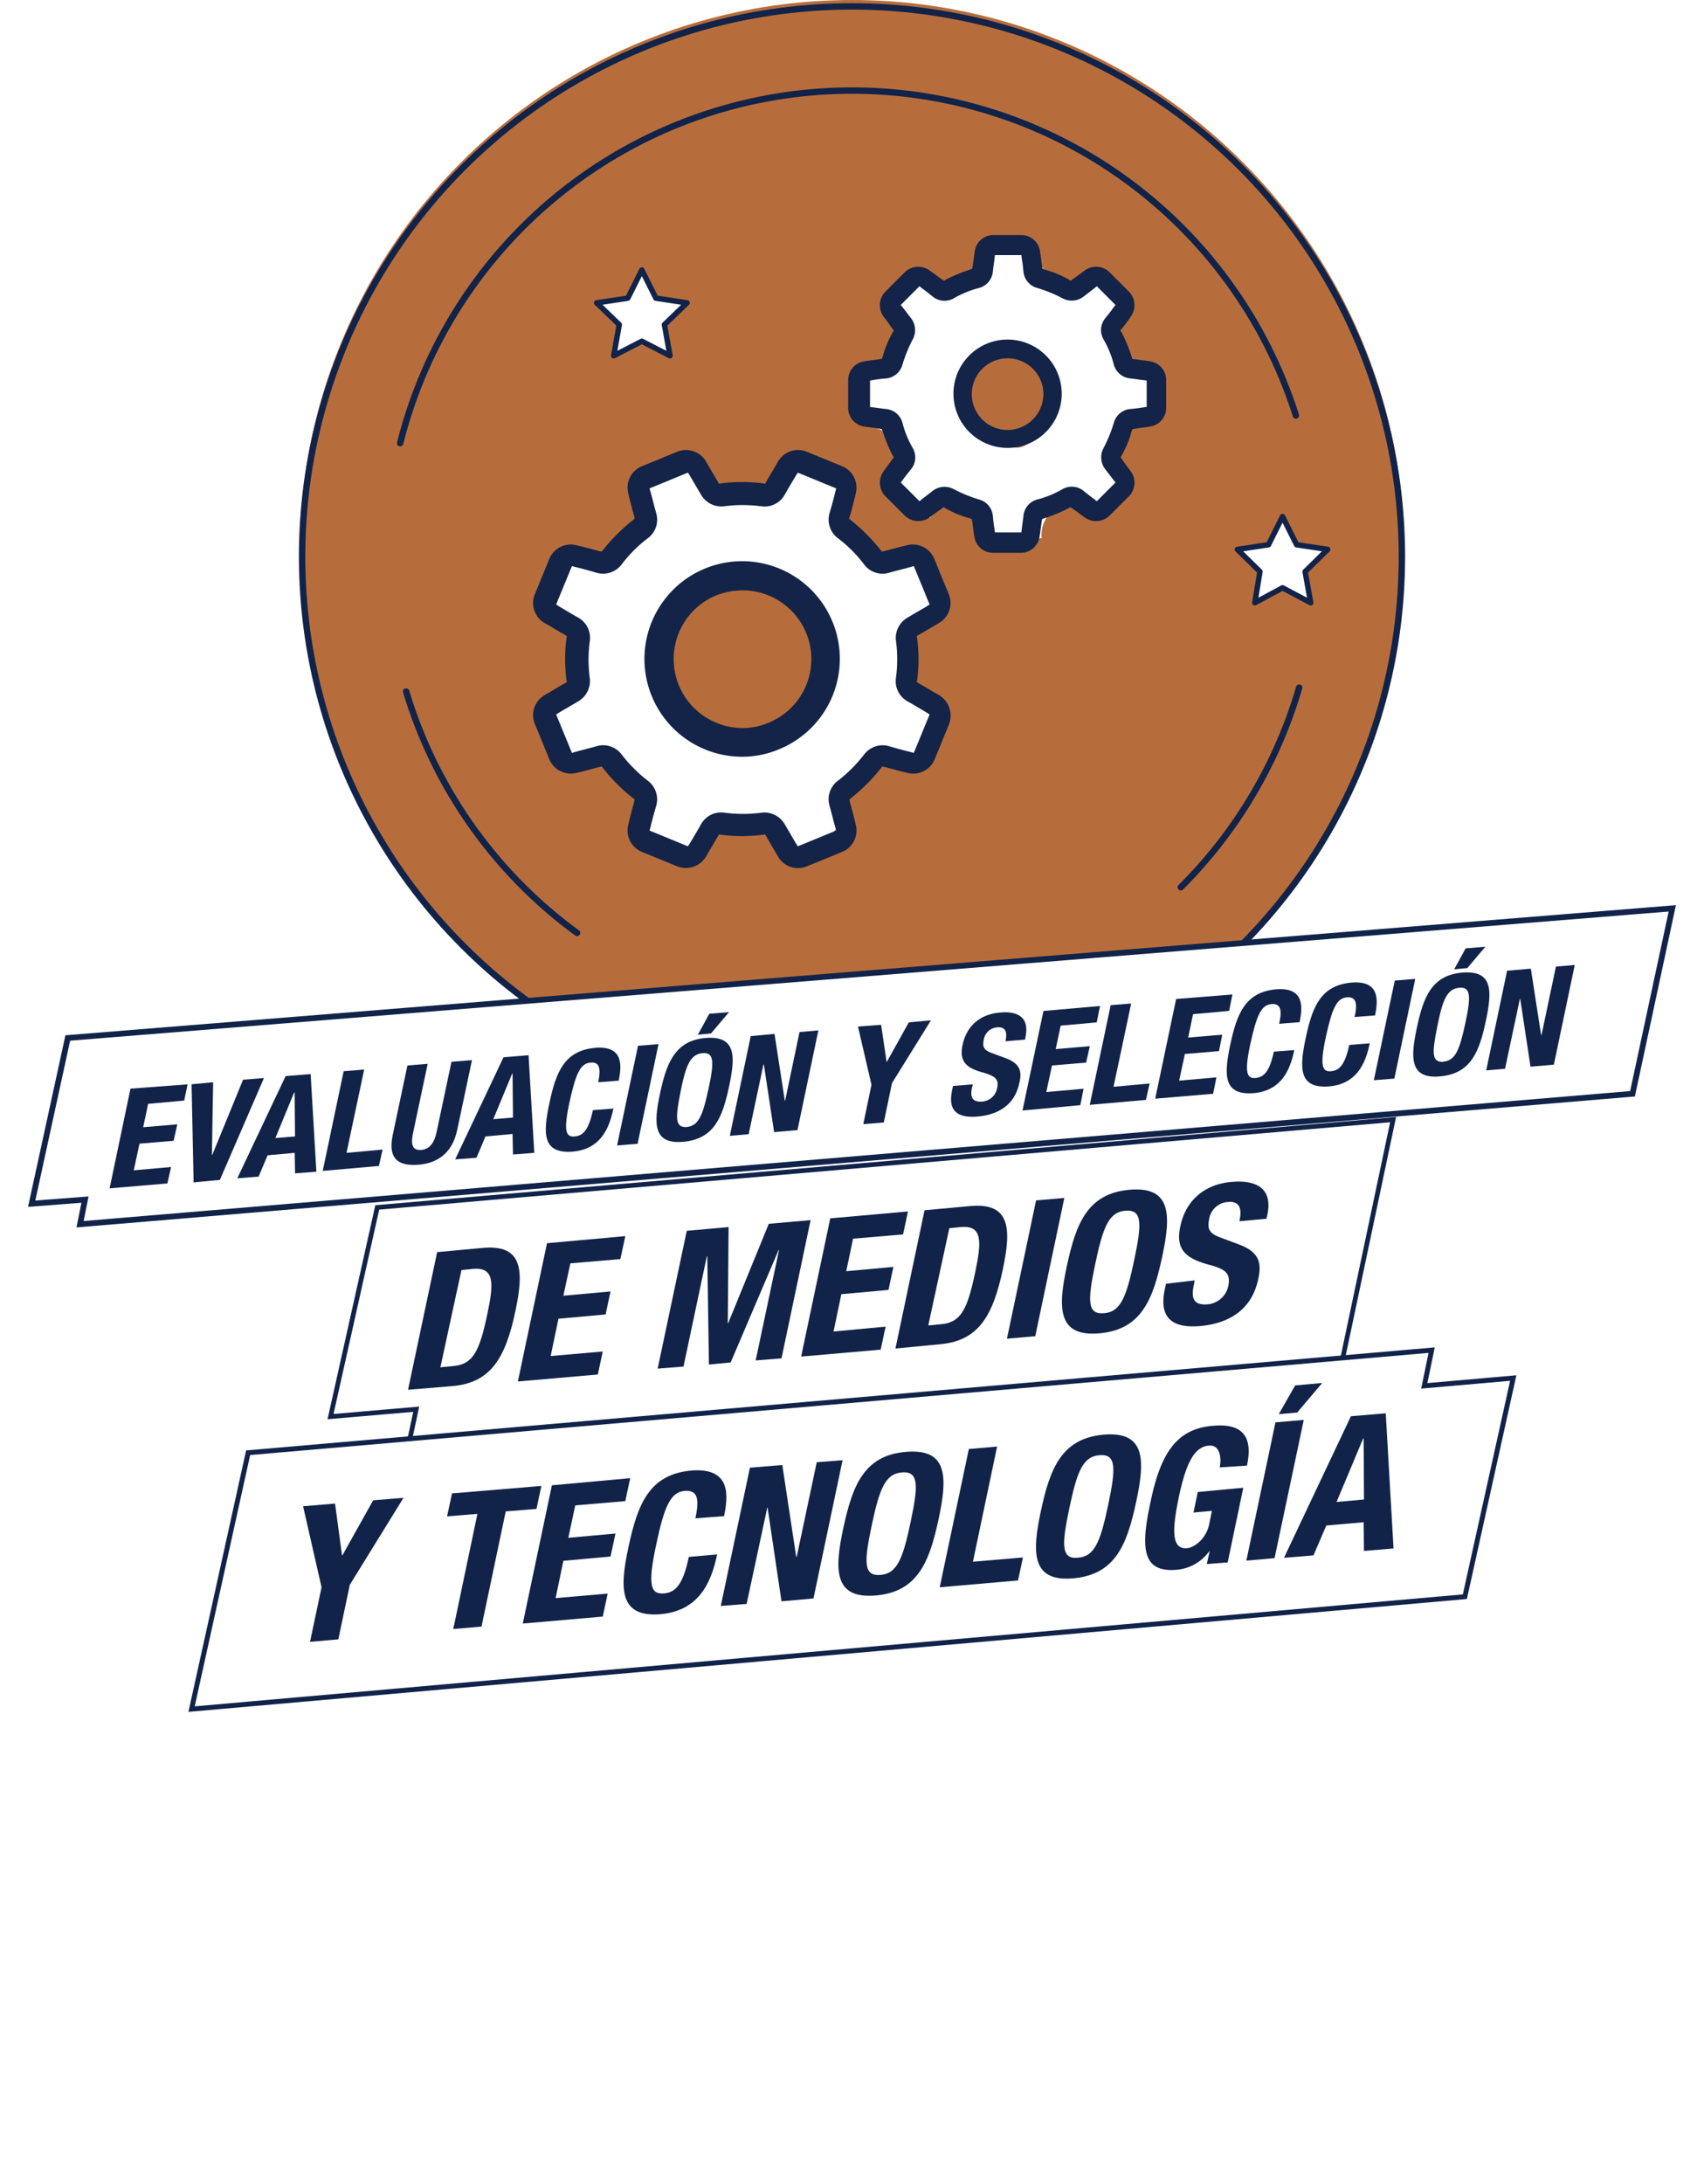 <svg xmlns="http://www.w3.org/2000/svg" viewBox="0 0 399.74 512"><defs><style>.cls-1,.cls-10,.cls-4,.cls-7,.cls-9{fill:#fff;}.cls-2{fill:#b76d3b;}.cls-3,.cls-5{fill:none;}.cls-10,.cls-3,.cls-4,.cls-7,.cls-9{stroke:#112349;}.cls-3,.cls-4{stroke-linecap:round;stroke-linejoin:round;}.cls-3{stroke-width:1.5px;}.cls-4{stroke-width:1.28px;}.cls-6{fill:#132448;}.cls-10,.cls-7,.cls-9{stroke-miterlimit:10;}.cls-7{stroke-width:1.35px;}.cls-8{fill:#112349;}.cls-9{stroke-width:1.11px;}.cls-10{stroke-width:1.16px;}</style></defs><title>evaluacion-y-seleccion-de-medios-y-tecnologias_1</title><g id="Capa_2" data-name="Capa 2"><g id="Layer_1" data-name="Layer 1"><rect class="cls-1" width="399.74" height="512"/><ellipse class="cls-2" cx="199.87" cy="129.7" rx="129.6" ry="129.7"/><circle class="cls-3" cx="199.87" cy="130.5" r="129"/><path class="cls-3" d="M135.37,218.7a109,109,0,0,1-40.1-56.6"/><path class="cls-3" d="M304.77,161.2A109.38,109.38,0,0,1,277,208"/><path class="cls-3" d="M93.87,103.9A109.28,109.28,0,0,1,304,97.4"/><polygon class="cls-4" points="300.87 121.1 304.17 127.7 311.47 128.8 306.17 134 307.47 141.3 300.87 137.8 294.37 141.3 295.57 134 290.27 128.8 297.57 127.7 300.87 121.1"/><polygon class="cls-4" points="150.57 63.3 153.87 69.9 161.17 71 155.87 76.1 157.17 83.4 150.57 80 143.97 83.4 145.27 76.1 139.97 71 147.27 69.9 150.57 63.3"/><path class="cls-1" d="M221.37,143.6c-1.1-6.5-5.9-9.5-9.5-14.8a7.94,7.94,0,0,1-4.5,1.2c-7.7,0-10.1-8.1-7.3-13.3a45.84,45.84,0,0,0-16.6-7.2,7.94,7.94,0,0,1-8.1,6c-3.6,0-7,.6-8.3-1.8-.6-.7-1.4-4.4-1.8-5.3-6.4,1.1-11.1,4.1-16.2,7.5,1.9,5.2-1.1,17-8.3,17a24.78,24.78,0,0,1-7-1.8c-4.1,5.6-4.1,6.9-5.3,14,11.7.4,10.5,15.8-1.8,21,1.1,6.1,2,7.3,5.3,12.3,1-.4,6.1-.4,7.4-.4,7.4,0,12.3,12.8,10.1,18,5,3.7,6,3.9,12.3,5.3.9-3.4,5.9-9.2,10.5-9.2,4.9,0,13.4,5.5,14,9.2,6.7-1,7.3-5.7,12.7-9.2-2.6-5.2-.1-13.1,7.4-13.1,1.9,0,8.4-1.3,9.6-.4,3.4-4.8,2.2-6.3,3.5-12.3C209.67,165.3,211.07,144.2,221.37,143.6Zm-30.3,17.5c-4.5,6.3-12.8,11.4-20.7,11-10.1-.5-18.6-9.1-15.1-19.5a23.38,23.38,0,0,1,2.5-5c3-5.7,9.1-9.4,15.3-10.8a8.92,8.92,0,0,1,9.7,3.8C192.17,143,197.07,152.6,191.07,161.1Z"/><path class="cls-1" d="M270.77,99.5a33.72,33.72,0,0,0-.3-14.5,6.25,6.25,0,0,1-3.5-.4c-5.4-2-5-8.4-1.7-11.3a33.84,33.84,0,0,0-9.8-9.4,6.42,6.42,0,0,1-11.4-2.8,6.53,6.53,0,0,1-.5-2,35.16,35.16,0,0,0-14.1.2c0,4.1-3.7,8.4-8.8,6.5a6.92,6.92,0,0,1-2.6-1.7c-4.4,2.9-6.5,4.6-9.2,9.3,3.3,3.7-.9,12.5-5.7,13.2a34,34,0,0,0,.3,13.5,7.07,7.07,0,0,1,2.7.5c5.2,1.9,5,7.9,2.1,10.9a33.37,33.37,0,0,0,9.9,9.9,6,6,0,0,1,7.4-2.3,6.12,6.12,0,0,1,4,7.1,33.58,33.58,0,0,0,14.8-.1c-.5-4.3,3.4-9.3,8.7-7.3a6.92,6.92,0,0,1,3,2.2,33.1,33.1,0,0,0,9.4-9.6C259.07,108.2,263.37,97.2,270.77,99.5Zm-27,2.8c-4.8,3.3-4.7,3.4-10.2,1-7-3-12.2-9.4-7-15.8.9-1.1-.4-2.7.8-3.5,3.6-3.2,8.5-2.4,13.3-1.7a6.26,6.26,0,0,1,5.3,5.3C246.67,92.9,250.27,97.8,243.77,102.3Z"/><path class="cls-5" d="M208.37,158.7a30.25,30.25,0,0,0,0-8.5,7.09,7.09,0,0,1,3.5-7.1c1.3-.8,2.7-1.5,4-2.3l-2.6-6.3c-1.5.4-3,.8-4.4,1.2a7,7,0,0,1-7.5-2.5,37.83,37.83,0,0,0-6-6,7,7,0,0,1-2.5-7.5c.4-1.5.8-3,1.2-4.4l-6.3-2.6c-.8,1.3-1.6,2.6-2.3,4a7,7,0,0,1-7.1,3.5,34.54,34.54,0,0,0-8.5,0,7.09,7.09,0,0,1-7.1-3.5c-.8-1.3-1.5-2.7-2.3-4l-6.2,2.6c.4,1.5.8,3,1.2,4.4a7,7,0,0,1-2.5,7.5,37.83,37.83,0,0,0-6,6,7,7,0,0,1-7.5,2.5c-1.5-.4-3-.8-4.4-1.2l-2.6,6.3c1.3.8,2.6,1.6,4,2.3a7,7,0,0,1,3.5,7.1,30.25,30.25,0,0,0,0,8.5,7.09,7.09,0,0,1-3.5,7.1c-1.3.8-2.7,1.5-4,2.3l2.6,6.3c1.5-.4,3-.8,4.4-1.2a7,7,0,0,1,7.5,2.5,37.83,37.83,0,0,0,6,6,7,7,0,0,1,2.5,7.5c-.4,1.5-.8,3-1.2,4.4l6.2,2.6c.8-1.3,1.5-2.6,2.3-4a7,7,0,0,1,7.1-3.5,40.25,40.25,0,0,0,8.5,0c.3,0,.6-.1.9-.1a7.31,7.31,0,0,1,6.2,3.6c.8,1.3,1.5,2.7,2.3,4l6.3-2.6c-.4-1.5-.8-2.9-1.2-4.4a7,7,0,0,1,2.5-7.5,37.83,37.83,0,0,0,6-6,7,7,0,0,1,7.5-2.5c1.5.4,3,.8,4.4,1.2l2.6-6.3c-1.3-.8-2.6-1.6-4-2.3A7.35,7.35,0,0,1,208.37,158.7Z"/><path class="cls-6" d="M220.37,163c-1.6-.9-3.2-1.9-4.8-2.8l-.5-.3.1-.6a38.55,38.55,0,0,0,0-9.6l-.1-.6.5-.3c1.6-.9,3.2-1.9,4.8-2.8a5.42,5.42,0,0,0,2.2-6.7l-3.4-8.3a5.43,5.43,0,0,0-6.3-3.2c-1.8.4-3.6.9-5.4,1.4l-.6.1-.4-.5a43.73,43.73,0,0,0-6.8-6.8l-.5-.4.2-.6c.5-1.8,1-3.6,1.4-5.4a5.43,5.43,0,0,0-3.2-6.3l-8.3-3.4a5.42,5.42,0,0,0-6.7,2.2c-.9,1.6-1.9,3.2-2.8,4.8l-.3.5-.6-.1a38.55,38.55,0,0,0-9.6,0l-.6.1-.3-.5c-.9-1.6-1.9-3.2-2.8-4.8a5.42,5.42,0,0,0-6.7-2.2l-8.3,3.4a5.43,5.43,0,0,0-3.2,6.3c.4,1.8.9,3.6,1.4,5.4l.1.6-.5.4a43.73,43.73,0,0,0-6.8,6.8l-.4.5-.6-.1c-1.8-.5-3.6-1-5.4-1.4a5.43,5.43,0,0,0-6.3,3.2l-3.4,8.3a5.42,5.42,0,0,0,2.2,6.7c1.6.9,3.2,1.9,4.8,2.8l.5.3-.1.6a38.55,38.55,0,0,0,0,9.6l.1.6-.5.3c-1.6.9-3.2,1.9-4.8,2.8a5.42,5.42,0,0,0-2.2,6.7l3.4,8.3a5.43,5.43,0,0,0,6.3,3.2c1.8-.4,3.6-.9,5.4-1.4l.6-.1.4.5a39.78,39.78,0,0,0,6.8,6.8l.5.4-.1.6c-.5,1.8-1,3.6-1.4,5.4a5.43,5.43,0,0,0,3.2,6.3l8.3,3.4a5.53,5.53,0,0,0,6.7-2.2c.9-1.6,1.9-3.2,2.8-4.8l.3-.5.6.1a38.55,38.55,0,0,0,9.6,0l.6-.1.3.5c.9,1.6,1.9,3.2,2.8,4.8a5.42,5.42,0,0,0,6.7,2.2l8.3-3.4a5.43,5.43,0,0,0,3.2-6.3c-.4-1.8-.9-3.6-1.4-5.4l-.1-.6.5-.4a43.73,43.73,0,0,0,6.8-6.8l.4-.5.6.1c1.8.5,3.6,1,5.4,1.4a5.43,5.43,0,0,0,6.3-3.2l3.4-8.3A5.66,5.66,0,0,0,220.37,163Zm-6,13.5-.7-.2c-1.7-.4-3.5-.9-5.2-1.4a5.46,5.46,0,0,0-5.7,1.9,34.16,34.16,0,0,1-6.3,6.3,5.4,5.4,0,0,0-1.9,5.7c.5,1.7.9,3.5,1.4,5.2l.2.7-9,3.7-.4-.6c-.9-1.5-1.8-3.1-2.7-4.6a5.51,5.51,0,0,0-5.3-2.7,33.15,33.15,0,0,1-8.9,0,5.4,5.4,0,0,0-5.4,2.7c-.9,1.6-1.8,3.1-2.7,4.6l-.4.6-9-3.7.2-.7c.4-1.7.9-3.5,1.4-5.2a5.46,5.46,0,0,0-1.9-5.7,34.16,34.16,0,0,1-6.3-6.3,5.4,5.4,0,0,0-5.7-1.9c-1.7.5-3.5.9-5.2,1.4l-.7.2-3.7-9,.6-.4c1.5-.9,3.1-1.8,4.6-2.7a5.51,5.51,0,0,0,2.7-5.3,33.15,33.15,0,0,1,0-8.9,5.4,5.4,0,0,0-2.7-5.4c-1.6-.9-3.1-1.8-4.6-2.7l-.6-.4,3.7-9,.7.2c1.7.4,3.5.9,5.2,1.4a5.46,5.46,0,0,0,5.7-1.9,31.34,31.34,0,0,1,6.3-6.3,5.4,5.4,0,0,0,1.9-5.7c-.5-1.7-.9-3.5-1.4-5.2l-.2-.7,9-3.7.4.6c.9,1.5,1.8,3.1,2.7,4.6a5.51,5.51,0,0,0,5.3,2.7,33.15,33.15,0,0,1,8.9,0,5.4,5.4,0,0,0,5.4-2.7c.9-1.6,1.8-3.1,2.7-4.6l.4-.6,9,3.7-.2.7c-.4,1.7-.9,3.5-1.4,5.2a5.46,5.46,0,0,0,1.9,5.7,31.34,31.34,0,0,1,6.3,6.3,5.4,5.4,0,0,0,5.7,1.9c1.7-.5,3.5-.9,5.2-1.4l.7-.2,3.7,9-.6.4c-1.5.9-3.1,1.8-4.6,2.7a5.51,5.51,0,0,0-2.7,5.3,33.15,33.15,0,0,1,0,8.9,5.4,5.4,0,0,0,2.7,5.4c1.6.9,3.1,1.8,4.6,2.7l.6.4Z"/><path class="cls-6" d="M174.17,177.4a22.92,22.92,0,1,1,21.1-31.7h0a22.88,22.88,0,0,1-12.4,29.9A22.23,22.23,0,0,1,174.17,177.4Zm0-39a17.07,17.07,0,0,0-6.2,1.2,16.14,16.14,0,0,0,0,29.8,15.71,15.71,0,0,0,12.4,0,16.11,16.11,0,0,0-6.2-31Z"/><path class="cls-5" d="M259.57,85.9a23.79,23.79,0,0,0-2.3-5.5,6.22,6.22,0,0,1,.5-6.8c.5-.7,1-1.3,1.5-2L257,69.3c-.7.5-1.3,1-2,1.5a6.25,6.25,0,0,1-6.8.5,26.63,26.63,0,0,0-5.5-2.3,6.22,6.22,0,0,1-4.5-5.2l-.3-2.4h-3.2l-.3,2.4a6.22,6.22,0,0,1-4.5,5.2,23.79,23.79,0,0,0-5.5,2.3,6.22,6.22,0,0,1-6.8-.5c-.7-.5-1.3-1-2-1.5l-2.3,2.3c.5.7,1,1.3,1.5,2a6.25,6.25,0,0,1,.5,6.8,26.63,26.63,0,0,0-2.3,5.5,6.22,6.22,0,0,1-5.2,4.5l-2.4.3v3.2l2.4.3a6.22,6.22,0,0,1,5.2,4.5,23.79,23.79,0,0,0,2.3,5.5,6.22,6.22,0,0,1-.5,6.8c-.5.7-1,1.3-1.5,2l2.3,2.3c.7-.5,1.3-1,2-1.5a6.25,6.25,0,0,1,6.8-.5,26.63,26.63,0,0,0,5.5,2.3,6.22,6.22,0,0,1,4.5,5.2l.3,2.4h3.2l.3-2.4a6.22,6.22,0,0,1,4.5-5.2,23.79,23.79,0,0,0,5.5-2.3,6.22,6.22,0,0,1,6.8.5c.7.5,1.3,1,2,1.5l2.3-2.3c-.5-.7-1-1.3-1.5-2a6.25,6.25,0,0,1-.5-6.8,26.63,26.63,0,0,0,2.3-5.5,6.22,6.22,0,0,1,5.2-4.5l2.4-.3V90.7l-2.4-.3A6.22,6.22,0,0,1,259.57,85.9Z"/><path class="cls-6" d="M269.77,84.7c-1.2-.2-2.3-.3-3.5-.5l-.6-.1-.2-.5a38.78,38.78,0,0,0-2.3-5.6l-.3-.5.3-.4c.7-1,1.5-1.9,2.1-2.9a4.54,4.54,0,0,0-.4-5.8l-4.6-4.6a4.53,4.53,0,0,0-5.8-.4c-.9.7-1.9,1.4-2.9,2.1l-.4.3-.5-.3a24.5,24.5,0,0,0-5.6-2.3l-.5-.2-.1-.6c-.2-1.2-.3-2.4-.5-3.5a4.42,4.42,0,0,0-4.4-3.8h-6.5a4.42,4.42,0,0,0-4.4,3.8c-.2,1.2-.3,2.3-.5,3.5l-.1.6-.5.2a38.78,38.78,0,0,0-5.6,2.3l-.5.3-.5-.3c-1-.7-1.9-1.4-2.9-2.1a4.54,4.54,0,0,0-5.8.4l-4.6,4.6a4.53,4.53,0,0,0-.4,5.8c.7.9,1.4,1.9,2.1,2.9l.3.4-.3.5a24.5,24.5,0,0,0-2.3,5.6l-.2.5-.6.1c-1.2.2-2.4.3-3.5.5a4.42,4.42,0,0,0-3.8,4.4v6.5a4.42,4.42,0,0,0,3.8,4.4c1.2.2,2.3.3,3.5.5l.6.1.2.5a34.62,34.62,0,0,0,2.3,5.6l.3.5-.3.4c-.7,1-1.4,1.9-2.1,2.9a4.54,4.54,0,0,0,.4,5.8l4.6,4.6a4.53,4.53,0,0,0,5.8.4c.9-.7,1.9-1.4,2.9-2.1l.4-.3.5.3a24.5,24.5,0,0,0,5.6,2.3l.5.2.1.6c.2,1.2.3,2.4.5,3.5a4.42,4.42,0,0,0,4.4,3.8h6.5a4.42,4.42,0,0,0,4.4-3.8c.2-1.2.3-2.3.5-3.5l.1-.6.5-.2a38.78,38.78,0,0,0,5.6-2.3l.5-.3.5.3c1,.7,1.9,1.4,2.9,2.1a4.55,4.55,0,0,0,5.8-.4l4.6-4.6a4.53,4.53,0,0,0,.4-5.8c-.7-.9-1.4-1.9-2.1-2.9l-.3-.4.3-.5a24.5,24.5,0,0,0,2.3-5.6l.2-.5.6-.1c1.2-.2,2.4-.3,3.5-.5a4.42,4.42,0,0,0,3.8-4.4V89.1A4.42,4.42,0,0,0,269.77,84.7ZM269,95.4l-.8.1c-1.1.2-2.1.3-3.2.4a4.39,4.39,0,0,0-3.7,3.2,33.2,33.2,0,0,1-2.4,5.9,4.57,4.57,0,0,0,.3,4.9l2,2.6.5.6-4.4,4.4-.6-.5c-.9-.6-1.7-1.3-2.6-2a4.38,4.38,0,0,0-4.9-.3,23.58,23.58,0,0,1-5.9,2.4,4.39,4.39,0,0,0-3.2,3.7c-.1,1.1-.3,2.2-.4,3.2l-.1.8h-6.2l-.1-.8c-.2-1.1-.3-2.1-.4-3.2a4.39,4.39,0,0,0-3.2-3.7,33.2,33.2,0,0,1-5.9-2.4,4.57,4.57,0,0,0-4.9.3l-2.6,2-.6.5-4.4-4.4.5-.6c.6-.9,1.3-1.7,2-2.6a4.38,4.38,0,0,0,.3-4.9,23.58,23.58,0,0,1-2.4-5.9,4.39,4.39,0,0,0-3.7-3.2c-1.1-.1-2.2-.3-3.2-.4l-.7-.1V89.2l.7-.1c1.1-.2,2.1-.3,3.2-.4a4.39,4.39,0,0,0,3.7-3.2,33.2,33.2,0,0,1,2.4-5.9,4.57,4.57,0,0,0-.3-4.9c-.7-.9-1.3-1.7-2-2.6l-.5-.6,4.4-4.4.6.5c.9.6,1.7,1.3,2.6,2a4.38,4.38,0,0,0,4.9.3,23.58,23.58,0,0,1,5.9-2.4,4.39,4.39,0,0,0,3.2-3.7c.1-1.1.3-2.2.4-3.2l.1-.8h6.2l.1.8c.2,1.1.3,2.1.4,3.2a4.39,4.39,0,0,0,3.2,3.7,33.2,33.2,0,0,1,5.9,2.4,4.57,4.57,0,0,0,4.9-.3l2.6-2,.6-.5,4.4,4.4-.5.6c-.6.9-1.3,1.7-2,2.6a4.38,4.38,0,0,0-.3,4.9,23.58,23.58,0,0,1,2.4,5.9,4.39,4.39,0,0,0,3.7,3.2c1.1.1,2.2.3,3.2.4l.8.1Z"/><circle class="cls-5" cx="236.37" cy="92.3" r="6.7"/><path class="cls-6" d="M236.37,79.6a12.7,12.7,0,1,0,12.7,12.7A12.72,12.72,0,0,0,236.37,79.6Zm0,21.2a8.4,8.4,0,1,1,8.4-8.4A8.45,8.45,0,0,1,236.37,100.8Z"/><polygon class="cls-7" points="392.3 212.94 15.9 243.33 7.43 282.18 19.94 281.22 18.78 286.99 382.97 256.41 392.3 212.94"/><path class="cls-8" d="M44,254.2,43.21,258l-8.46.77-1.16,5.48,8-.67-.86,3.85-8,.67-1.35,6.25,8.75-.77-.86,3.85-13.56,1.15,4.9-23.37Z"/><path class="cls-8" d="M50,253.71l-.29,17h.1l7.21-17.6,4.9-.39L51.58,276.6l-6.16.58-.48-23Z"/><path class="cls-8" d="M67,252.27l5.87-.48,1.35,22.89-5,.38-.09-4.8-6.35.57-2.11,5-5,.39Zm-2.4,14.52,4.61-.38-.09-10.29H69Z"/><path class="cls-8" d="M75.71,274.49l4.91-23.37,4.81-.39-4.14,19.53,8.46-.77-.86,3.84Z"/><path class="cls-8" d="M100.33,249.39l-3.46,16.35c-.48,2.3-.29,4,1.92,3.84s3.18-2,3.66-4.32l3.46-16.35,4.81-.39-3.46,16.35c-1.25,6-5.29,7.89-9.14,8.17s-7.31-.67-6-6.92l3.46-16.35Z"/><path class="cls-8" d="M118.12,247.85l5.87-.48,1.35,22.89-5,.38-.1-4.81-6.35.58-2.11,5-5,.38Zm-2.4,14.52,4.62-.38-.1-10.29h-.1Z"/><path class="cls-8" d="M140.34,253.71c.67-3.36.29-4.8-1.83-4.61-2.4.19-3.46,2.69-4.9,9.23-1.54,7.12-.77,8.27,1.25,8.08,1.73-.19,3.17-1.15,4.23-6.16l4.81-.38c-1.06,5.1-3.27,9.52-9.52,10.1-7.22.57-7-4.33-5.48-11.45s3.46-12.21,10.67-12.88c6.83-.58,6.25,4.32,5.58,7.69Z"/><path class="cls-8" d="M144.76,268.52l4.91-23.36,4.81-.39-4.91,23.37Z"/><path class="cls-8" d="M165.54,243.33c7.21-.58,7,4.33,5.48,11.44s-3.46,12.22-10.68,12.89-7-4.33-5.48-11.44S158.42,243.91,165.54,243.33Zm-4.43,20.87c2.79-.29,3.75-2.7,5.1-8.95s1.35-8.65-1.44-8.36-3.85,2.69-5.1,8.94S158.32,264.39,161.11,264.2Zm5.29-26.55,4.62-.38-4.23,5-3.08.29Z"/><path class="cls-8" d="M181.69,242.37,184.1,258h.09l3.37-16.06,4.42-.39-4.9,23.37-5.48.48-2.41-15.87h-.09l-3.47,16.35-4.42.39,4.9-23.37Z"/><path class="cls-8" d="M206.7,240.25,208,249H208l5.2-9.33,5.19-.48-9.14,14.72-1.92,9.23-4.81.38,1.92-9.23-3.17-13.65Z"/><path class="cls-8" d="M228.24,254.2l-.2.67c-.48,2.21-.09,3.56,2.41,3.36a3.81,3.81,0,0,0,3.46-3.17c.48-2.11-.48-2.79-3.36-3.65-4-1.06-5.58-2.7-4.72-6.54,1-4.52,4.23-7.12,8.75-7.5,4.24-.39,6.93,1.15,6,5.67l-.1.67-4.61.39c.48-2.21,0-3.37-1.83-3.27a3.41,3.41,0,0,0-3.27,3c-.29,1.44-.1,2.31,1.83,3l3.36,1.25c3.27,1.25,3.85,3,3.17,5.77-1,4.91-4.61,7.41-9.71,7.89-5.38.48-7-1.83-6.06-6.16l.2-1Z"/><path class="cls-8" d="M258.05,235.83l-.77,3.84-8.46.77-1.16,5.49,8-.68-.87,3.85-8,.67L245.45,256l8.75-.77-.77,3.85-13.56,1.25L244.78,237Z"/><path class="cls-8" d="M255.65,259l4.9-23.36,4.81-.39-4.14,19.52,8.47-.77-.87,3.85Z"/><path class="cls-8" d="M289.11,233.13l-.77,3.85-8.46.77-1.15,5.48,8-.67-.77,3.85-8,.67-1.35,6.25,8.75-.77-.77,3.85L271,257.56l4.91-23.37Z"/><path class="cls-8" d="M300.08,240c.76-3.36.28-4.81-1.83-4.61-2.41.19-3.46,2.69-4.91,9.23-1.54,7.12-.77,8.27,1.25,8.08,1.73-.2,3.18-1.16,4.24-6.16l4.8-.38c-1.05,5.09-3.27,9.52-9.52,10.1-7.21.57-7-4.33-5.48-11.45s3.46-12.21,10.68-12.89c6.82-.57,6.25,4.33,5.57,7.7Z"/><path class="cls-8" d="M317.77,238.42c.77-3.36.29-4.8-1.83-4.61-2.4.19-3.46,2.69-4.9,9.23-1.54,7.12-.77,8.27,1.25,8.08,1.73-.19,3.17-1.16,4.23-6.16l4.81-.38c-1.06,5.1-3.27,9.52-9.52,10.1-7.21.57-7-4.33-5.48-11.45S309.79,231,317,230.35c6.83-.58,6.25,4.32,5.58,7.69Z"/><path class="cls-8" d="M322.29,253.23l4.91-23.36,4.8-.39-4.9,23.37Z"/><path class="cls-8" d="M343.06,228c7.22-.58,7,4.33,5.48,11.44s-3.46,12.22-10.67,12.89-7-4.33-5.48-11.45S335.85,228.61,343.06,228Zm-4.42,20.87c2.79-.29,3.75-2.7,5.1-8.95s1.34-8.65-1.45-8.36-3.84,2.69-5.09,8.94S335.75,249.1,338.64,248.91Zm5.19-26.55,4.62-.38-4.23,5-3.08.29Z"/><path class="cls-8" d="M359.12,227.08l2.41,15.58h.09L365,226.6l4.42-.39-4.9,23.37-5.48.48-2.41-15.87h-.09l-3.47,16.35-4.42.39,4.9-23.37Z"/><polygon class="cls-9" points="326.81 262.47 88.5 283.05 77.54 332.09 97.64 330.36 95.91 338.44 314.88 318.92 326.81 262.47"/><path class="cls-8" d="M102.55,293.53l10.86-1c9.23-.77,9.52,5.29,7.5,14.81-2.4,11.44-6,16.83-14.81,17.6l-10.38.86Zm.76,27,3-.29c4.61-.38,6.15-3.36,8-12.11,1.54-7.31,1.73-11.06-3.27-10.68l-2.79.29Z"/><path class="cls-8" d="M146.69,289.78l-1.16,5.38-11.73,1-1.64,7.59,11.06-1-1.15,5.39-11.06,1-1.83,8.75,12.22-1.06-1.16,5.39-18.75,1.63,6.83-32.41Z"/><path class="cls-8" d="M161.11,288.53l9.81-.87-.19,22.51h.1l9.52-23.28,9.81-.86-6.83,32.41-6.06.48,5.48-25.87h-.1L171.4,319.4l-5.09.48-.39-25.39h-.1l-5.48,25.87-6.06.48Z"/><path class="cls-8" d="M213,284l-1.15,5.38-11.73,1L198.52,298l11.06-1-1.15,5.39-11.06,1-1.83,8.75L207.75,311l-1.15,5.39-18.66,1.63,6.83-32.41Z"/><path class="cls-8" d="M216.89,283.72l10.87-1c9.23-.77,9.52,5.29,7.5,14.81-2.41,11.44-6,16.83-14.81,17.6l-10.39,1Zm.87,27,3-.29c4.61-.38,6.15-3.36,8-12.11,1.54-7.31,1.73-11.06-3.27-10.68l-2.79.29Z"/><path class="cls-8" d="M236.22,313.82l6.83-32.41,6.63-.58-6.82,32.41Z"/><path class="cls-8" d="M265,278.91c9.91-.86,9.72,6.06,7.6,15.87s-4.81,16.92-14.71,17.79-9.72-6.06-7.6-15.87S255.07,279.78,265,278.91Zm-6.05,28.95c3.94-.29,5.28-3.75,7.11-12.41s1.92-11.92-2-11.63-5.29,3.75-7.11,12.4S255,308.15,258.92,307.86Z"/><path class="cls-8" d="M280.26,300.16l-.19,1c-.67,3.07-.19,4.9,3.27,4.61a5.45,5.45,0,0,0,4.81-4.33c.58-3-.67-3.94-4.71-5-5.48-1.53-7.7-3.65-6.54-9,1.35-6.34,6-9.9,12.12-10.38,5.86-.48,9.61,1.63,8.27,7.79l-.2.86-6.34.58c.67-3.08,0-4.71-2.6-4.52a4.76,4.76,0,0,0-4.52,4.14c-.38,2-.1,3.17,2.5,4.13l4.62,1.73c4.52,1.73,5.29,4.14,4.42,8.08-1.44,6.83-6.35,10.29-13.46,11-7.5.68-9.72-2.59-8.47-8.56l.29-1.34Z"/><polygon class="cls-10" points="44.94 400.66 343.64 374.31 354.99 323.05 334.12 324.88 335.85 316.51 58.21 340.56 44.94 400.66"/><path class="cls-8" d="M78.6,352.48l1.63,12.12h.1l7.21-12.89,7.12-.58-12.6,20.39-2.69,12.79-6.64.58,2.7-12.79-4.33-19Z"/><path class="cls-8" d="M127,348.34l-1.15,5.39-7.21.58-5.68,27-6.63.58,5.67-27-7.12.58,1.16-5.38Z"/><path class="cls-8" d="M147.84,346.52l-1.15,5.38-11.74,1-1.63,7.6,11.06-1-1.16,5.39-11.06,1-1.82,8.75,12.21-1.06-1.15,5.39-18.76,1.63,6.83-32.41Z"/><path class="cls-8" d="M163.13,355.94c1-4.71.48-6.63-2.5-6.44-3.36.29-4.81,3.65-6.73,12.79-2.12,9.81-1.06,11.44,1.83,11.25,2.4-.19,4.42-1.54,5.86-8.56l6.64-.58c-1.44,7-4.52,13.18-13.18,14-9.9.86-9.71-6.06-7.59-15.87s4.8-16.92,14.71-17.79c9.42-.77,8.65,6,7.69,10.68Z"/><path class="cls-8" d="M183.52,343.44,186.79,365h.1l4.71-22.21,6.06-.48-6.83,32.41-7.5.67-3.27-22H180L175.15,376l-6.06.48,6.83-32.41Z"/><path class="cls-8" d="M212.56,340.36c9.91-.86,9.72,6.06,7.6,15.87s-4.81,16.93-14.71,17.79-9.72-6.06-7.6-15.87S202.66,341.13,212.56,340.36Zm-6.06,28.85c3.95-.29,5.29-3.75,7.12-12.4s1.92-11.93-2-11.64-5.29,3.75-7.12,12.41S202.56,369.5,206.5,369.21Z"/><path class="cls-8" d="M220.45,372.1l6.83-32.41,6.63-.58-5.67,27,11.73-1-1.15,5.39Z"/><path class="cls-8" d="M258.92,336.32c9.9-.86,9.71,6.06,7.59,15.87S261.7,369.12,251.8,370s-9.71-6.06-7.6-15.87S249,337.19,258.92,336.32Zm-6.06,28.85c3.94-.28,5.29-3.75,7.11-12.4s1.93-11.93-2-11.64-5.29,3.75-7.11,12.41S248.91,365.56,252.86,365.17Z"/><path class="cls-8" d="M286.13,344c.48-2.41,0-5.39-2.6-5.1-3.17.29-5.19,3.65-6.92,11.73-1.63,7.79-1.92,12.6,1.83,12.31,1.54-.09,4.42-2,5.19-5.48l.67-3.27-4.32.39,1-4.81,10.68-1-3.66,17.5-4.9.38.67-3h-.09A10.5,10.5,0,0,1,276,368c-8.17.68-8.46-5.19-6-16.35,2.3-10.86,6-16.73,14.52-17.4,7.21-.68,9.42,2.79,8,9.33Z"/><path class="cls-8" d="M292.38,365.85l6.83-32.41,6.64-.58L299,365.27Zm11.45-41.07,6.34-.57-5.86,6.92-4.33.39Z"/><path class="cls-8" d="M316.91,332l8.17-.68L326.91,363l-6.93.58-.09-6.73-8.76.77-3,7-6.92.57Zm-3.37,20.1,6.44-.58-.09-14.33h-.1Z"/></g></g></svg>